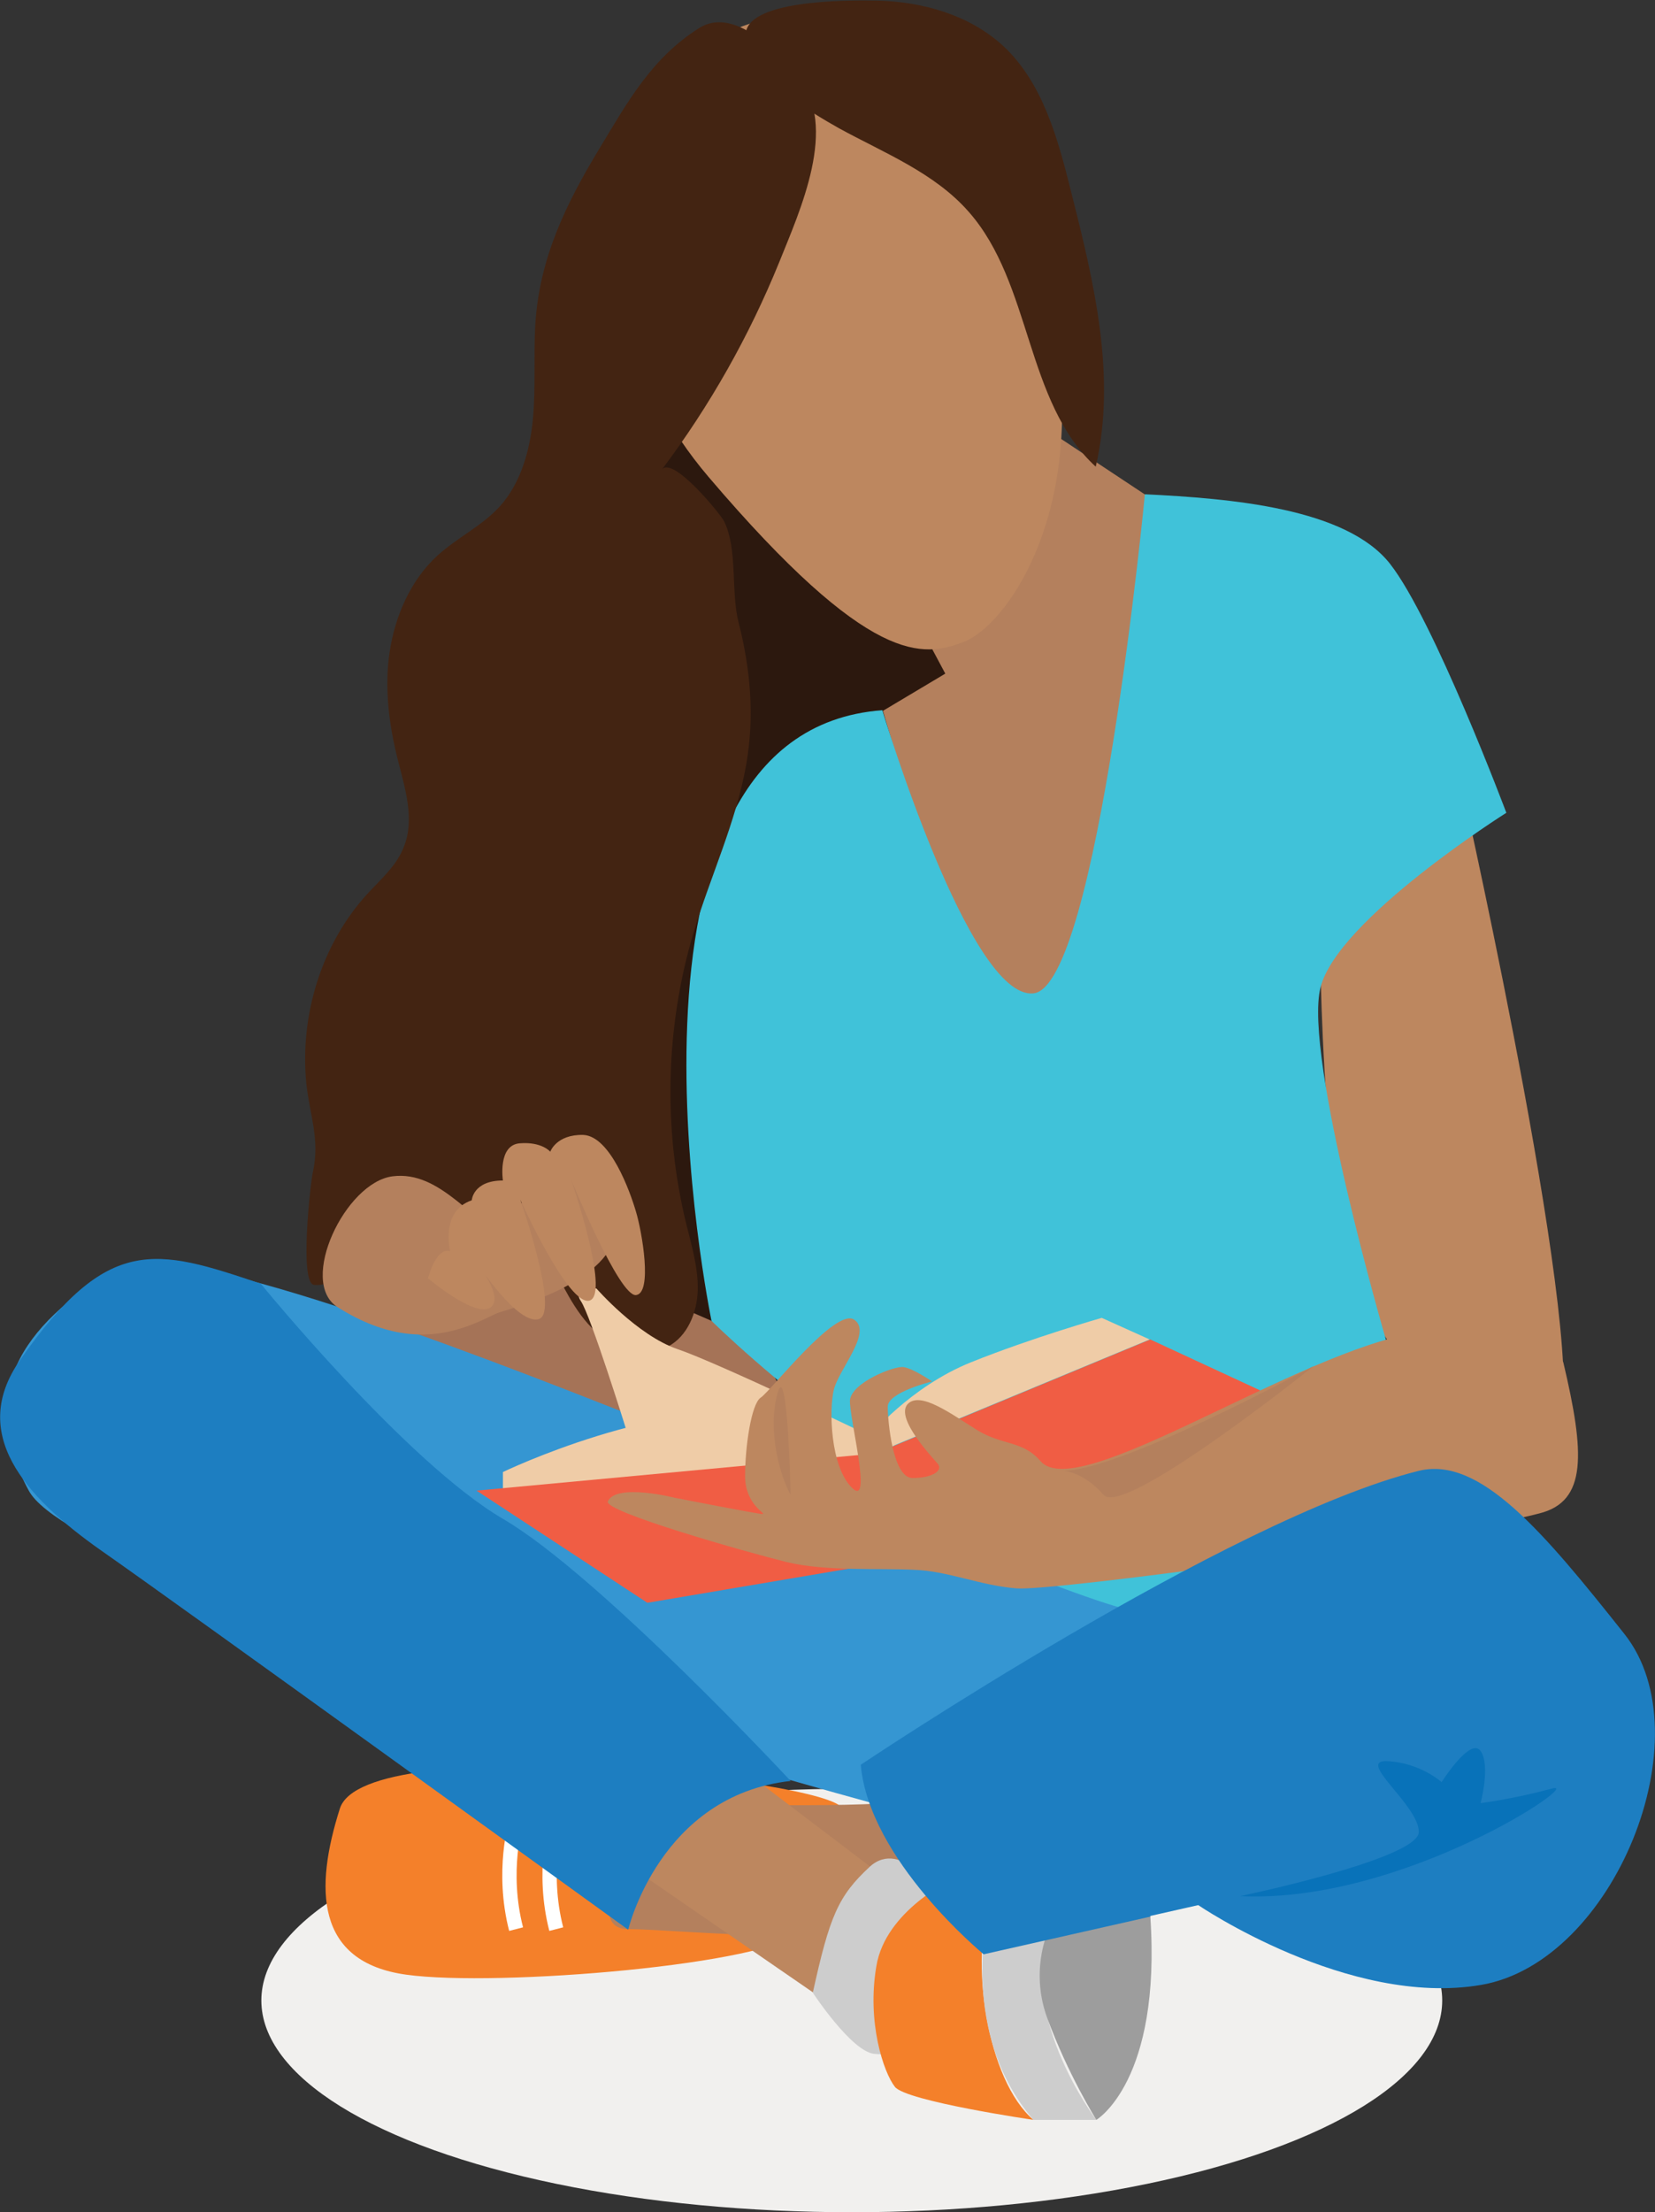 <?xml version="1.0" encoding="utf-8"?>
<!-- Generator: Adobe Illustrator 23.0.3, SVG Export Plug-In . SVG Version: 6.00 Build 0)  -->
<svg version="1.1" xmlns="http://www.w3.org/2000/svg" xmlns:xlink="http://www.w3.org/1999/xlink" x="0px" y="0px" width="276.1px"
	 height="368.8px" viewBox="0 0 276.1 368.8" style="enable-background:new 0 0 276.1 368.8;" xml:space="preserve">
<rect x="0" y="0" width="276.1" height="368.8" fill="#333333" stroke="none"/>
<g id="background">
</g>
<g id="Layer_1">
	<g>
		<ellipse style="fill:#F1F0EE;" cx="142.1" cy="333.5" rx="98.5" ry="35.3"/>
		<g>
			<polygon style="fill:#40C2D9;" points="222.5,214.7 235.7,255.5 177.4,277.2 152.4,261.7 140.5,225.5 			"/>
			<path style="fill:#2C180E;" d="M106.3,149.4c1.3,16,6,31.8,5.6,47.9c-0.2,7-1.3,14.2,0.1,21.1c0.7,3.2,1.9,6.4,4.2,8.8
				s5.5,4,8.8,3.7c4.6-0.4,8.1-4.4,9.6-8.8s1.2-9,1.1-13.6c-0.7-30.7,4.8-62.5,21.8-88c3.1-4.7,6.7-9.8,5.8-15.3
				c-0.7-4.1-3.9-7.3-7-10c-12.7-11.1-27.4-19.9-43.2-25.8c-6-2.2-4.9,0.4-4.5,5.7c0.4,4.7,0.4,9.4,0.3,14
				c-0.2,9.4-1.2,18.8-1.9,28.2C106.1,127.8,105.5,138.6,106.3,149.4z"/>
			<path style="fill:#A57357;" d="M54.4,202c7.6-7.1,64.3,18.2,64.3,18.2s23.2,13.2,3.1,18.5c-16.1,4.2-64.8-18.5-64.6-24
				C57.3,209.2,54.4,202,54.4,202z"/>
			<path style="fill:#F4802A;" d="M140.5,301.5c-1.7-4.8-79.6-13.2-83.8,0s-4.2,25.6,11.1,27.7c15.2,2.1,60.9-1.7,65.9-7.3
				C138.8,316.4,140.5,301.5,140.5,301.5z"/>
			<path style="fill:#B4805D;" d="M149.3,300.5c-12.3,1-40,0-40,0s-13.8,21.1-4.5,21.1s44,4.2,57.5-3.8L149.3,300.5z"/>
			<path style="fill:none;stroke:#FFFFFF;stroke-width:2.39;stroke-miterlimit:10;" d="M86.1,303.7c0,0-2.5,8.2,0,17.9"/>
			<path style="fill:none;stroke:#FFFFFF;stroke-width:2.39;stroke-miterlimit:10;" d="M92.8,303.7c0,0-2.5,8.2,0,17.9"/>
			<path style="fill:#BD875F;" d="M105.2,311.2l30.5,21c0,0,3.8-17.2,9.5-21L119,291.3L105.2,311.2z"/>
			<path style="fill:#3596D2;" d="M189.3,268.6c-19.7-3.8-154-66.8-170-57.1s-23.2,20.9-14.5,37s140.4,52,140.4,52L189.3,268.6z"/>
			<path style="fill:#1D7EC1;" d="M43.5,214c-17.5-5.9-25.5-8.3-40.2,12.8c-8.4,12.1,0.5,22.5,13.6,31.7
				c13.2,9.2,87.9,63.2,87.9,63.2s5.3-22.4,27.1-24.8c0,0-31.9-34.3-48-43.7S43.5,214,43.5,214z"/>
			<path style="fill:#BD875F;" d="M220.2,152.2c0,0-0.3,48.3,7,63.9c7.3,15.6,27,31.7,32.7,21.8s-15.6-104.9-15.6-104.9L220.2,152.2
				z"/>
			<path style="fill:#B4805D;" d="M174.8,71.7l22.8,15.1c0,0-12.5,80-22.8,86.2c-10.4,6.2-27.5-54.5-27.5-54.5l10.4-6.2l-4.7-8.8
				L174.8,71.7z"/>
			<path style="fill:#40C2D9;" d="M191,82.4c14.4,0.7,33.6,2.3,40.9,11.6c7.3,9.3,19.4,41.5,19.4,41.5s-28.1,17.7-31,29.1
				c-2.9,11.4,10.9,58.7,10.9,58.7s-10.9,30.1-40.2,34.8c-29.2,4.7-72.3-37.9-72.3-37.9S98.4,122,147.2,118.4
				c0,0,14.5,48.3,25.2,47.2C183.1,164.6,191,82.4,191,82.4z"/>
			<path style="fill:#BD875F;" d="M129.9,2.9c-26.4,3.2-38.7,44.9-11.7,76.6s35.8,30.1,42.6,27.5s19.7-20.2,15.6-49.3
				S159.5-0.7,129.9,2.9z"/>
			<path style="fill:#CDCDCD;" d="M135.6,332.2c2.8-12.7,4.2-16.1,9.5-21c5.4-4.9,11.6,4.9,11.6,4.9s-10.4,5.9-10.6,16.1
				c-0.2,10.2,3.6,10.5-0.2,10.2S135.6,332.2,135.6,332.2z"/>
			<path style="fill:#F4802A;" d="M172.4,353.4c-7.7-6.6-10.8-26.5-7-37.3l-6.5-2.8c0,0-11.2,5.2-12.7,14.5
				c-1.6,9.3,1.2,17.7,3.1,20.1S172.4,353.4,172.4,353.4z"/>
			<path style="fill:#CDCDCD;" d="M165.4,316.1c0,0-6.4,21.7,7,37.3h10.5c0,0-14.3-18.7-7-33.8L165.4,316.1z"/>
			<path style="fill:#9D9D9D;" d="M182.9,353.4c0,0,10.9-6.4,9-34l-16,0.2c0,0-4.6,7.5-1.2,16.8S182.9,353.4,182.9,353.4z"/>
			<path style="fill:#1D7EC1;" d="M145.2,300.5c6,12.9,18.9,25.3,18.9,25.3l27.9-6.3L145.2,300.5z"/>
			<path style="fill:#432412;" d="M110.4,78.3c1.8-2.4,9.8,7.4,10.4,8.6c2.3,4.7,1.1,11.6,2.4,16.8c2,7.8,2.7,15.7,1.3,23.7
				c-1.7,9.7-6,18.7-8.8,28.1c-4.7,15.7-5.1,32.7-1.2,48.6c0.9,3.6,2,7.3,1.9,11c-0.1,3.7-1.7,7.7-5,9.4c-4.4,2.4-10-0.1-13.3-3.8
				c-3.3-3.7-5.1-8.6-7.7-12.8c-1.3-2.2-4.6-7-7.4-7.3c-3.2-0.3-3,2.1-5.6,3.2c-7,3.1-6.5-3.9-12.3-5.3c-7.5-1.8-5.2,7.5-6.6,11.2
				c-0.9,2.5-3.4,4.8-6.1,4.5c-2.5-0.2-0.6-17.1-0.2-18.8c1.2-5.5-0.5-9.3-1.1-14.8c-1.1-11.3,2.5-23.2,10.2-31.6
				c2.3-2.5,4.9-4.7,6.1-7.9c1.8-4.5,0.2-9.6-1-14.3c-1.5-5.9-2.3-12.1-1.4-18.1c0.9-6,3.5-12,8-16.1c3.3-3,7.4-4.9,10.4-8.2
				c3.5-3.9,5-9.3,5.5-14.5c0.5-5.2,0.1-10.5,0.4-15.8C90,43,94.4,34,100.1,24.6c4.6-7.6,8.6-14.9,16.5-19.9
				c5.5-3.5,12.3,3,16.5,8.1c6.9,8.2,0.3,22.4-3.1,30.9C125,56,118.4,67.7,110.4,78.3z"/>
			<path style="fill:#B4805D;" d="M80.1,219.7c5.7-1.6,22.3-6,22.8-15.2c0.5-9.1-5.7-11-5.7-11l-20.8,14.5L80.1,219.7z"/>
			<path style="fill:#B4805D;" d="M56.3,217.9c-6.6-4.2,1.3-20.8,9.2-21.8c8-1,13.2,7.6,22,12.8c0,0,1.5,9.5-1.7,9.1
				C82.4,217.7,72.7,228.3,56.3,217.9z"/>
			<path style="fill:#432412;" d="M140,21.4c7.5,4.1,15.9,7.4,21.6,13.9c10.6,12,9.4,31.7,21.2,42.5c3.5-15.1-0.3-30.8-4.1-45.8
				c-2.2-8.8-4.7-18.2-11.4-24.4c-5.6-5.1-13.3-7.3-20.9-7.5c-5.4-0.1-22.3-0.1-22,5.9C124.5,12.4,135.2,18.7,140,21.4z"/>
			<path style="fill:#EFCCA7;" d="M83.9,248.5v-3.1c0,0,26.6-12.8,45.9-9.6s15.3,3.6,15.3,3.6s6.7-8.2,16.9-12.3s21.8-7.4,21.8-7.4
				l8,3.6l-42.5,17.6c0,0-5.3,3.2-12.8,2.7L83.9,248.5z"/>
			<polygon style="fill:#F05D44;" points="79.5,248.5 146.1,242.3 191.9,223.3 219.1,235.9 160,258.4 108,267.2 			"/>
			<path style="fill:#EFCCA7;" d="M145.2,239.4c0,0-25.4-12.2-32.2-14.5c-6.7-2.3-13.5-10.1-13.5-10.1s-4.2-0.3-2.6,2.1
				c1.6,2.3,7.5,21.2,7.5,21.2S137.4,235.5,145.2,239.4z"/>
			<path style="fill:#BD875F;" d="M260.8,227.1c3.6,15.2,4,23.2-4,25.2c-15.6,4.1-81,13-87.2,12.5c-6.2-0.5-11.4-2.9-17.1-3.1
				c-5.7-0.3-14.8,0.3-21.3-1.3c-6.5-1.6-30.5-8.4-29.8-10.1c1.4-3.1,11.2-0.6,11.2-0.6s13.8,2.7,14.6,2.7s-2.9-1.5-2.9-6.3
				s1-12,2.6-13.1c1.6-1,12.5-15.1,15.6-13c3.1,2.1-2.6,8.3-3.4,11.7c-0.8,3.3-0.6,12.7,3,16.3c3.6,3.6-0.5-11.8-0.3-14.6
				c0.3-2.9,7.3-5.7,8.9-5.5c1.6,0.2,4.8,2.4,4.8,2.4s-7.4,1.8-7.4,4.2c0,2.3,0.8,11.8,4.1,11.9c3.3,0,5.1-1.2,4.3-2.3
				c-0.8-1-7.2-7.6-5.1-10c2.1-2.3,7.4,1.7,11.6,4.3c4.2,2.6,7.6,1.7,10.6,5.2c6.3,7.2,42.8-18.4,63.1-21.5
				C257.1,218.9,260.8,227.1,260.8,227.1z"/>
			<path style="fill:#B4805D;" d="M131.9,249.2c-1.8-3.2-3.9-10.7-2.2-16.9C131.4,226.2,131.9,249.2,131.9,249.2z"/>
			<path style="fill:#B4805D;" d="M177.4,245.2c0,0,3.3,0.1,6.7,4c3.4,3.9,35.1-21.5,35.1-21.5S187.2,245.1,177.4,245.2z"/>
			<path style="fill:#1D7EC1;" d="M143.6,294.2c1.4,15.9,20.4,31.5,20.4,31.5l35.9-8.1c0,0,25.1,17.1,47.2,13.3
				c22.2-3.8,37.4-41.5,23.9-58.5s-24.1-29.7-34.3-27.2C204.9,253.1,143.6,294.2,143.6,294.2z"/>
			<path style="fill:#0872B9;" d="M206.9,316.1c0,0,29.8-6.2,29.8-10.7c0-4.5-10.7-12.1-5.2-11.8s9,3.5,9,3.5s4.8-7.6,6.5-5.2
				c1.7,2.4,0,8.7,0,8.7s5.5-0.7,11.8-2.4C265.1,296.3,234.3,317.4,206.9,316.1z"/>
			<path style="fill:#BD875F;" d="M71.4,213.1c1.6-5.6,3.7-4.5,3.7-4.5s-1.7-6.7,3.6-8.5c0,0,0.2-3.3,5.2-3.3c0,0-0.9-5.9,2.8-6.2
				s5.1,1.4,5.1,1.4s1-2.9,5.5-2.8c4.5,0.2,7.8,9.4,8.8,12.8c1,3.3,2.8,13.6,0,13.9c-2.8,0.3-10.8-19.2-10.8-19.2s6.5,18.9,3.1,20.1
				c-3.5,1.2-11.6-16.8-11.6-16.8s6.6,18.8,3.1,19.9s-10.3-9.3-10.3-9.3s4.6,5.7,2.2,7.4C79.2,219.7,71.4,213.1,71.4,213.1z"/>
		</g>
	</g>
</g>
</svg>

